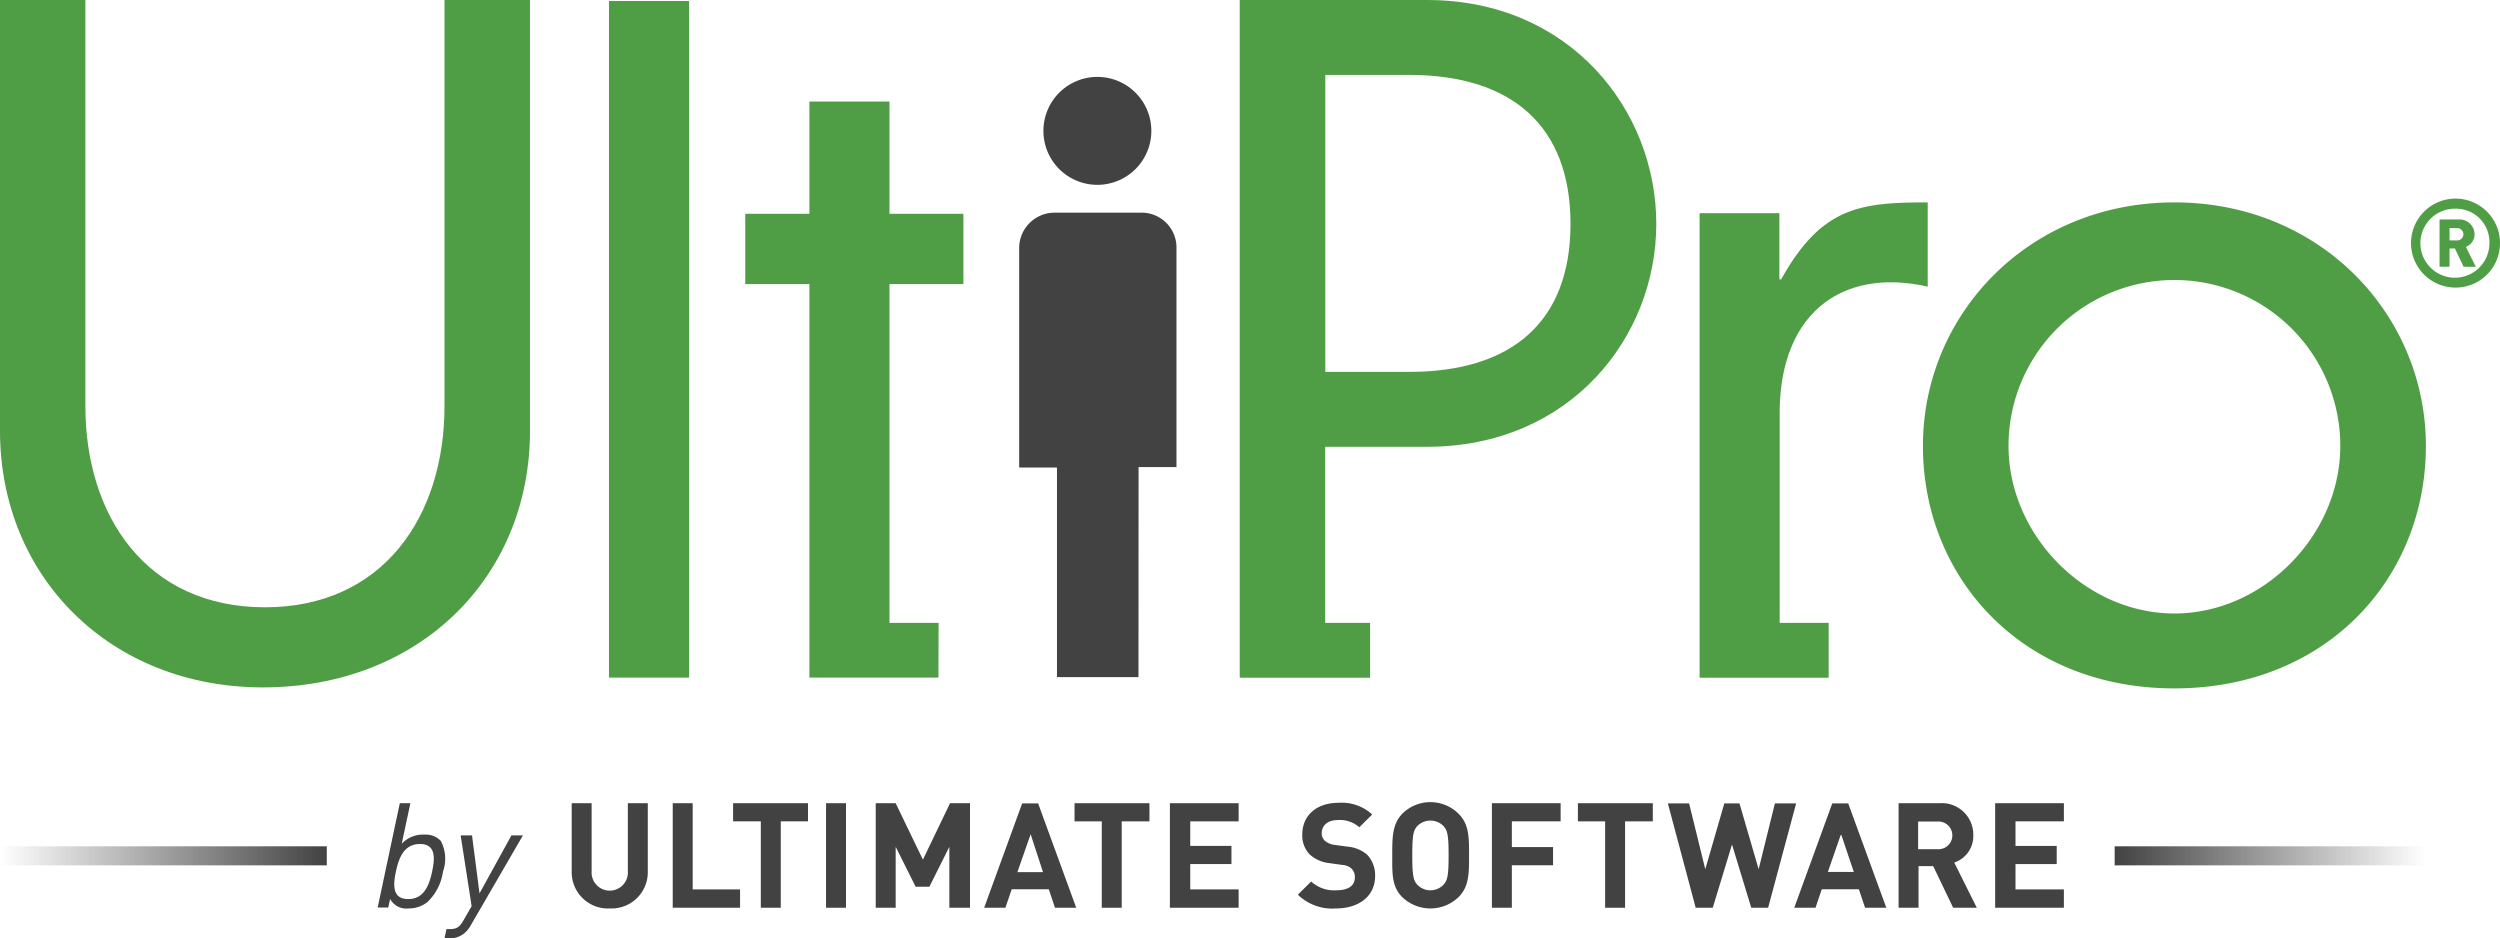 <svg id="Layer_1" data-name="Layer 1" xmlns="http://www.w3.org/2000/svg" xmlns:xlink="http://www.w3.org/1999/xlink" viewBox="0 0 250.62 94.08"><defs><style>.cls-1{fill:#4f9e45;}.cls-2{fill:#424242;}.cls-3{fill:url(#linear-gradient);}.cls-4{fill:url(#linear-gradient-2);}</style><linearGradient id="linear-gradient" y1="85.8" x2="32.76" y2="85.8" gradientUnits="userSpaceOnUse"><stop offset="0" stop-color="#424242" stop-opacity="0"/><stop offset="1" stop-color="#424242"/></linearGradient><linearGradient id="linear-gradient-2" x1="220.44" y1="90.8" x2="251.63" y2="90.8" gradientTransform="translate(463.62 176.59) rotate(180)" xlink:href="#linear-gradient"/></defs><title>Ultimate_Software_UltiPro_Logo_Process</title><path class="cls-1" d="M8.44,5H17V45.71c0,11.06,6.16,20.17,18,20.17s18-9.11,18-20.17V5h8.57V48.2c0,14.64-11.07,25.71-26.78,25.71C19.51,73.91,8.44,62.84,8.44,48.2Z" transform="translate(-8.44 -5)"/><polygon class="cls-1" points="69.08 0.1 69.08 64.27 69.08 67.93 61.05 67.93 61.05 0.1 69.08 0.1"/><polygon class="cls-1" points="81.14 10.18 89.17 10.18 89.17 21.43 96.58 21.43 96.58 28.48 89.17 28.48 89.17 62.44 94.09 62.44 94.08 67.93 81.14 67.93 81.14 28.48 74.71 28.48 74.71 21.43 81.14 21.43 81.14 10.18"/><path class="cls-1" d="M151.49,5H132.72V72.94h13.07V67.44h-4.5V49.79h10.19c14.39,0,23-11,23-22.35S165.88,5,151.49,5ZM149.7,42.28h-8.4V12.51h8.4c10.28,0,16.18,5.1,16.18,14.93S160,42.28,149.7,42.28Z" transform="translate(-8.44 -5)"/><path class="cls-1" d="M187,33h-.18V26.37h-8V72.94h12.94V67.44h-4.91v-21c0-8.49,4.47-13.14,11.17-13.14a16.91,16.91,0,0,1,3.67.44V25.29C194.9,25.29,191.05,25.74,187,33Z" transform="translate(-8.44 -5)"/><path class="cls-1" d="M226.42,25.29c14.66,0,25.21,11.27,25.21,24.41,0,13.31-10,24.31-25.21,24.31S201.21,63,201.21,49.7C201.21,36.56,211.76,25.29,226.42,25.29ZM209.79,49.7c0,8.93,7.69,16.8,16.63,16.8s16.63-7.87,16.63-16.8a16.63,16.63,0,1,0-33.26,0Z" transform="translate(-8.44 -5)"/><path class="cls-2" d="M123.86,18.12a5.41,5.41,0,1,1-5.41-5.41,5.41,5.41,0,0,1,5.41,5.41m-1.28,33.7h3.8V29.87a3.49,3.49,0,0,0-3.48-3.55h-8.73a3.55,3.55,0,0,0-3.56,3.55v22h3.79V72.88h8.17Z" transform="translate(-8.44 -5)"/><rect class="cls-3" y="84.84" width="32.76" height="1.91"/><rect class="cls-4" x="211.99" y="84.84" width="31.19" height="1.91"/><path class="cls-2" d="M51.28,95.44a3.06,3.06,0,0,1-1.89.63,1.84,1.84,0,0,1-1.84-.95l-.19.86H46.3l2.22-10.46h1.06l-.87,4.07A2.9,2.9,0,0,1,51,88.67a2.07,2.07,0,0,1,1.63.63,3.82,3.82,0,0,1,.22,3.07A5.24,5.24,0,0,1,51.28,95.44Zm-.74-5.83c-1.58,0-2.11,1.35-2.41,2.76s-.34,2.76,1.23,2.76,2.1-1.35,2.4-2.76S52.11,89.61,50.54,89.61Z" transform="translate(-8.44 -5)"/><path class="cls-2" d="M55.65,97.73a2.89,2.89,0,0,1-.7.86,2.42,2.42,0,0,1-1.52.49H53l.2-.94h.33c.73,0,1-.23,1.38-.89l.81-1.41-1.1-7.09h1.14l.75,5.81,3.2-5.81h1.15Z" transform="translate(-8.44 -5)"/><path class="cls-2" d="M69.6,96.07a3.64,3.64,0,0,1-3.85-3.67V85.52h2v6.81a1.82,1.82,0,1,0,3.63,0V85.52h2V92.4A3.63,3.63,0,0,1,69.6,96.07Z" transform="translate(-8.44 -5)"/><path class="cls-2" d="M75.88,96V85.52h2v8.64h4.75V96Z" transform="translate(-8.44 -5)"/><path class="cls-2" d="M86.71,87.34V96h-2V87.34H81.93V85.52h7.51v1.82Z" transform="translate(-8.44 -5)"/><path class="cls-2" d="M91.25,96V85.52h2V96Z" transform="translate(-8.44 -5)"/><path class="cls-2" d="M103.61,96V89.89l-2,4h-1.38l-2-4V96h-2V85.52h2l2.73,5.66,2.72-5.66h2V96Z" transform="translate(-8.44 -5)"/><path class="cls-2" d="M114.2,96l-.62-1.85h-3.72L109.23,96H107.1l3.81-10.46h1.6L116.33,96Zm-2.44-7.37-1.33,3.8H113Z" transform="translate(-8.44 -5)"/><path class="cls-2" d="M120.89,87.34V96h-2V87.34h-2.73V85.52h7.51v1.82Z" transform="translate(-8.44 -5)"/><path class="cls-2" d="M125.72,96V85.52h6.89v1.82h-4.85V89.8h4.13v1.82h-4.13v2.54h4.85V96Z" transform="translate(-8.44 -5)"/><path class="cls-2" d="M142.37,96.07a4.93,4.93,0,0,1-3.82-1.38l1.33-1.32a3.41,3.41,0,0,0,2.52.88c1.21,0,1.86-.46,1.86-1.29a1.15,1.15,0,0,0-.33-.88,1.46,1.46,0,0,0-.92-.37l-1.27-.18a3.47,3.47,0,0,1-2-.87,2.73,2.73,0,0,1-.75-2c0-1.87,1.38-3.18,3.64-3.18A4.52,4.52,0,0,1,146,86.65l-1.29,1.28a2.93,2.93,0,0,0-2.15-.72c-1.09,0-1.62.6-1.62,1.32a1,1,0,0,0,.31.75,1.86,1.86,0,0,0,1,.42l1.24.17a3.47,3.47,0,0,1,2,.81,3,3,0,0,1,.8,2.22C146.25,94.93,144.56,96.07,142.37,96.07Z" transform="translate(-8.44 -5)"/><path class="cls-2" d="M154.66,94.93a4.07,4.07,0,0,1-5.65,0c-1.06-1.06-1-2.37-1-4.18s0-3.11,1-4.17a4,4,0,0,1,5.65,0c1.06,1.06,1.05,2.37,1.05,4.17S155.72,93.87,154.66,94.93Zm-1.51-7.12a1.85,1.85,0,0,0-2.63,0c-.4.45-.5.93-.5,2.94s.1,2.5.5,2.94a1.82,1.82,0,0,0,2.63,0c.4-.44.51-.92.51-2.94S153.55,88.26,153.15,87.81Z" transform="translate(-8.44 -5)"/><path class="cls-2" d="M160,87.34v2.58h4.13v1.82H160V96h-2V85.52h6.89v1.82Z" transform="translate(-8.44 -5)"/><path class="cls-2" d="M171.35,87.34V96h-2V87.34h-2.73V85.52h7.51v1.82Z" transform="translate(-8.44 -5)"/><path class="cls-2" d="M185.69,96H184l-1.93-6.34L180.14,96h-1.71l-2.79-10.46h2.13l1.62,6.6,1.91-6.6h1.52l1.92,6.6,1.63-6.6h2.13Z" transform="translate(-8.44 -5)"/><path class="cls-2" d="M195.41,96l-.62-1.85h-3.72L190.44,96h-2.13l3.81-10.46h1.6L197.54,96ZM193,88.61l-1.32,3.8h2.6Z" transform="translate(-8.44 -5)"/><path class="cls-2" d="M204.24,96l-2-4.17h-1.47V96h-2V85.52h4.1a3.16,3.16,0,0,1,3.39,3.21,2.8,2.8,0,0,1-1.91,2.74L206.61,96Zm-1.59-8.64h-1.92v2.77h1.92a1.39,1.39,0,1,0,0-2.77Z" transform="translate(-8.44 -5)"/><path class="cls-2" d="M208.45,96V85.52h6.89v1.82h-4.85V89.8h4.13v1.82h-4.13v2.54h4.85V96Z" transform="translate(-8.44 -5)"/><path class="cls-1" d="M254.61,33.83a4.46,4.46,0,1,1,4.45-4.45A4.45,4.45,0,0,1,254.61,33.83Zm0-7.91A3.46,3.46,0,1,0,258,29.38,3.35,3.35,0,0,0,254.61,25.92Zm.8,5.82-.87-1.83H254v1.83H253V27h1.93a1.5,1.5,0,0,1,1.58,1.49,1.35,1.35,0,0,1-.87,1.26l1,2Zm-.63-3.87H254V29.1h.74a.62.62,0,0,0,.65-.61A.62.62,0,0,0,254.78,27.87Z" transform="translate(-8.44 -5)"/></svg>